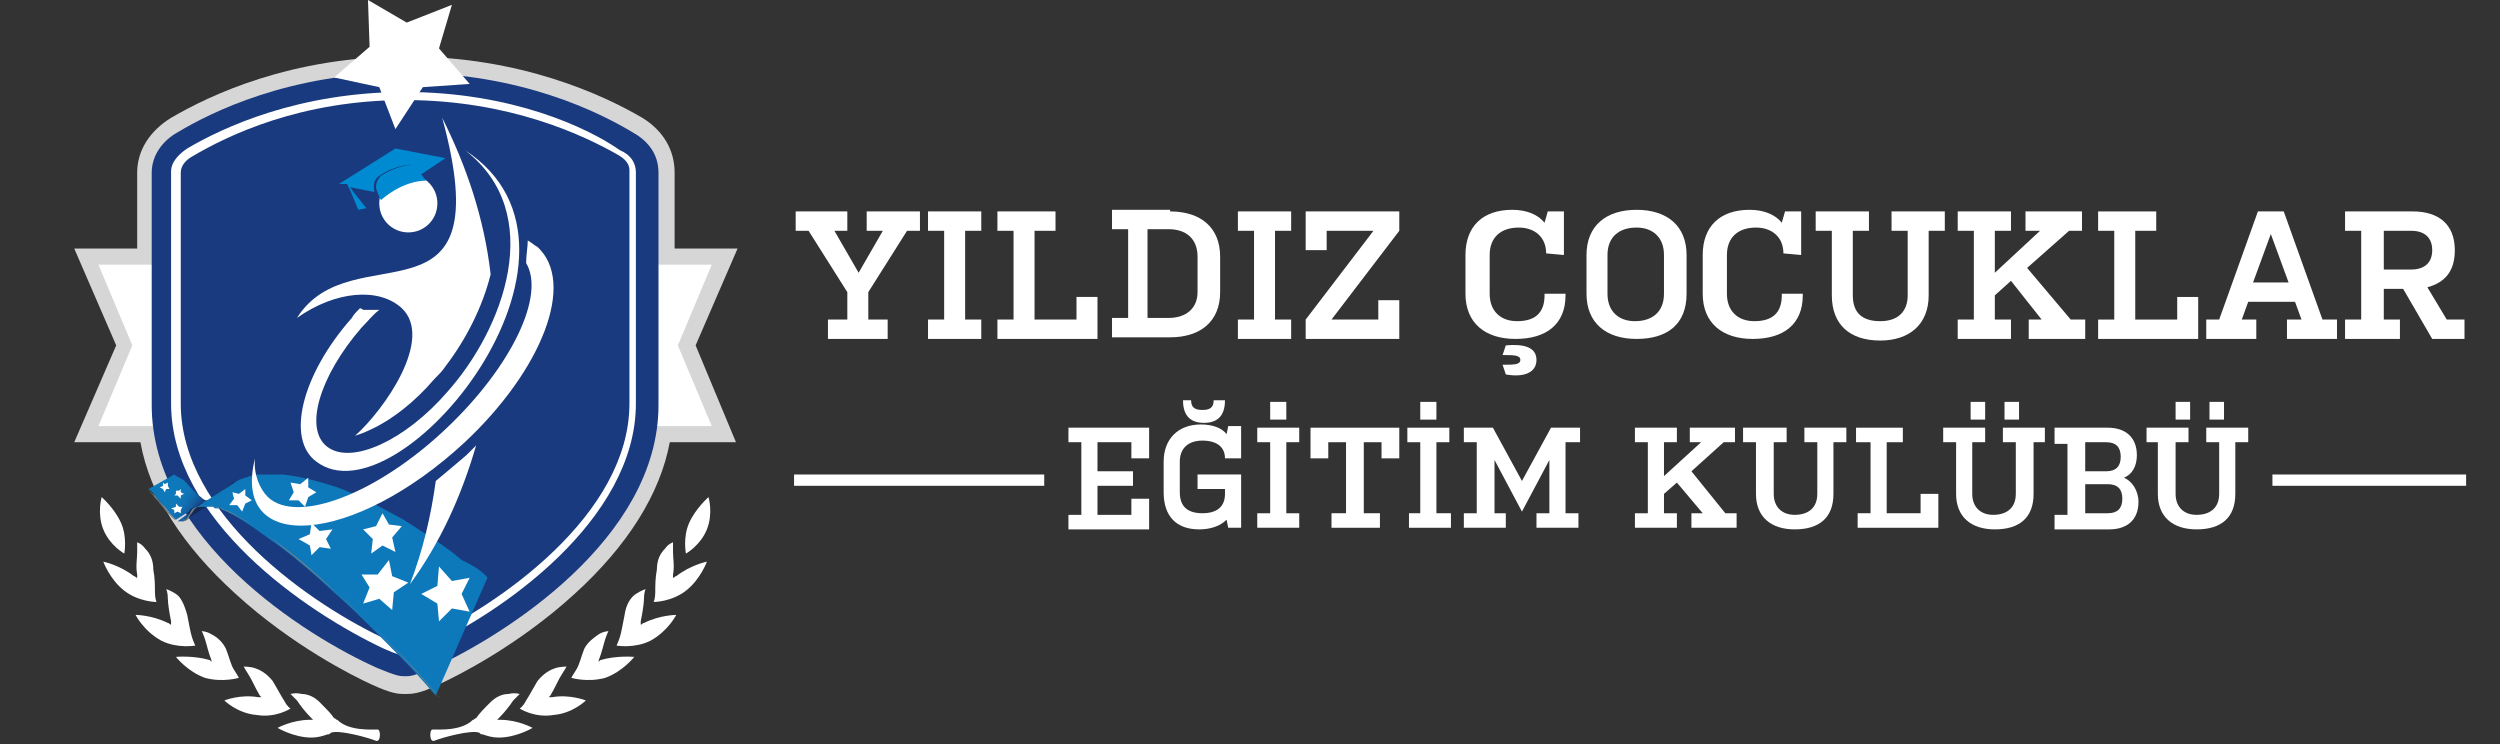 <?xml version="1.0" encoding="utf-8"?>
<!-- Generator: Adobe Illustrator 24.0.0, SVG Export Plug-In . SVG Version: 6.00 Build 0)  -->
<svg version="1.1" id="Layer_1" xmlns="http://www.w3.org/2000/svg" xmlns:xlink="http://www.w3.org/1999/xlink" x="0px" y="0px"
	 viewBox="0 0 154.9 46.1" style="enable-background:new 0 0 154.9 46.1;" xml:space="preserve">
<rect x="0" y="0" width="154.9" height="46.1" fill="#333333" stroke="none"/>
<style type="text/css">
	.st0{fill-rule:evenodd;clip-rule:evenodd;fill:#D7D6D7;}
	.st1{fill-rule:evenodd;clip-rule:evenodd;fill:#FFFFFF;}
	.st2{fill-rule:evenodd;clip-rule:evenodd;fill:#1A3A7F;}
	.st3{fill-rule:evenodd;clip-rule:evenodd;fill:url(#SVGID_1_);}
	.st4{fill-rule:evenodd;clip-rule:evenodd;fill:#008AD1;}
	.st5{fill-rule:evenodd;clip-rule:evenodd;fill:#142956;}
	.st6{fill-rule:evenodd;clip-rule:evenodd;fill:#0E79BA;}
	.st7{fill-rule:evenodd;clip-rule:evenodd;fill:#717E85;}
	.st8{fill:#FFFFFF;}
</style>
<g>
	<path class="st0" d="M43.1,21.4l2.6-6h-3.9v-4.7c0-1.4-0.7-2.6-2-3.4c-2.4-1.4-7.5-3.8-14.6-3.8c-7.2,0-12.2,2.4-14.6,3.8
		c-1.3,0.8-2.1,2-2.1,3.4v4.7H4.6l2.6,6l-2.6,6h4.1c0.6,3.3,2.6,6.4,5.9,9.4c3.5,3.2,7.3,5.1,8.4,5.6c1.3,0.6,1.7,0.6,2.1,0.6h0
		c0.4,0,0.9,0,2.1-0.6c1.1-0.5,4.9-2.4,8.4-5.6c3.3-3,5.3-6.2,5.9-9.4h4.1L43.1,21.4z"/>
	<path class="st1" d="M42.7,32.4c-0.4,0.9-0.2,1.9-0.2,1.9c0,0,0.9-0.5,1.3-1.5c0.4-1,0.1-2,0.1-2C43.9,30.8,43.1,31.5,42.7,32.4"/>
	<path class="st1" d="M34.4,41.4c0.3-0.1,0.7-0.1,0.7-0.1c0,0-0.1,0.2-0.3,0.5c-0.2,0.3-0.4,0.8-0.7,1.3c0,0-0.1,0.1-0.1,0.1
		c0.1,0,0.1,0,0.2,0c1.1-0.2,2.1,0.2,2.1,0.2c0,0-0.8,0.8-2,0.9c-1.2,0.2-2.1-0.4-2.1-0.4l0,0c0,0,0,0,0,0c0,0,0.2-0.1,0.4-0.5
		c0.2-0.3,0.4-0.7,0.7-1.2C33.7,41.7,34.1,41.5,34.4,41.4"/>
	<path class="st1" d="M37.1,39.3c0.3-0.2,0.7-0.2,0.6-0.2c0,0-0.1,0.2-0.2,0.5c-0.1,0.3-0.2,0.8-0.4,1.3c0,0.1,0,0.1-0.1,0.1
		c0.1,0,0.1,0,0.2-0.1c1-0.3,2.1-0.2,2.1-0.2c0,0-0.7,0.9-1.8,1.3c-1.1,0.3-2.1,0-2.1,0c0,0,0,0,0,0c0,0,0,0,0,0
		c0,0,0.1-0.2,0.3-0.5c0.2-0.3,0.3-0.8,0.5-1.3C36.4,39.8,36.8,39.5,37.1,39.3"/>
	<path class="st1" d="M39.4,36.8c0.3-0.2,0.6-0.3,0.6-0.3c0,0-0.1,0.2-0.1,0.6c0,0.3-0.1,0.9-0.2,1.4c0,0.1,0,0.1,0,0.2
		c0.1,0,0.1-0.1,0.2-0.1c1-0.5,2-0.5,2-0.5c0,0-0.5,1-1.6,1.6c-1,0.5-2.1,0.3-2.1,0.3v0c0,0,0,0,0,0c0,0,0.1-0.2,0.2-0.5
		c0.1-0.3,0.2-0.9,0.3-1.4C38.8,37.4,39.1,37,39.4,36.8"/>
	<path class="st1" d="M41.2,34c0.2-0.3,0.5-0.4,0.5-0.4c0,0,0,0.2,0,0.6c0,0.4,0.1,0.9,0,1.4c0,0.1,0,0.1,0,0.2
		c0.1,0,0.1-0.1,0.2-0.1c0.9-0.7,1.9-0.9,1.9-0.9c0,0-0.4,1.1-1.3,1.8c-0.9,0.7-2,0.7-2,0.7c0,0,0,0,0,0c0,0,0,0,0,0
		c0,0,0.1-0.2,0.1-0.6c0-0.4,0-0.9,0.1-1.4C40.7,34.7,40.9,34.3,41.2,34"/>
	<path class="st1" d="M31.5,43c0.4-0.1,0.7,0,0.7,0c0,0-0.1,0.1-0.4,0.4c-0.2,0.3-0.5,0.7-0.9,1.1c0,0-0.1,0.1-0.1,0.1
		c0.1,0,0.1,0,0.2,0c1.1,0,2,0.5,2,0.5c0,0-1,0.6-2.1,0.6c-0.4,0-0.7-0.1-1-0.2c-0.1,0-0.1,0-0.2-0.1c-0.5-0.2-2.3,0.3-2.8,0.5
		c-0.3,0.1-0.3-0.7-0.1-0.7c0.4,0,1.8,0.1,2.5-0.6c0.1,0,0.1-0.1,0.2-0.1c0.2-0.3,0.5-0.6,0.9-1C30.7,43.2,31.1,43,31.5,43"/>
	<path class="st1" d="M7.5,32.4c0.4,0.9,0.2,1.9,0.2,1.9c0,0-0.9-0.5-1.3-1.5c-0.4-1-0.1-2-0.1-2C6.3,30.8,7.1,31.5,7.5,32.4"/>
	<path class="st1" d="M15.8,41.4c-0.3-0.1-0.7-0.1-0.7-0.1c0,0,0.1,0.2,0.3,0.5c0.2,0.3,0.4,0.8,0.7,1.3c0,0,0.1,0.1,0.1,0.1
		c-0.1,0-0.1,0-0.2,0c-1.1-0.2-2.1,0.2-2.1,0.2c0,0,0.8,0.8,2,0.9c1.2,0.2,2.1-0.4,2.1-0.4l0,0c0,0,0,0,0,0c0,0-0.2-0.1-0.4-0.5
		c-0.2-0.3-0.4-0.7-0.7-1.2C16.5,41.7,16.1,41.5,15.8,41.4"/>
	<path class="st1" d="M13.1,39.3c-0.3-0.2-0.7-0.2-0.6-0.2c0,0,0.1,0.2,0.2,0.5c0.1,0.3,0.2,0.8,0.4,1.3c0,0.1,0,0.1,0.1,0.1
		c-0.1,0-0.1,0-0.2-0.1c-1-0.3-2.1-0.2-2.1-0.2c0,0,0.7,0.9,1.8,1.3c1.1,0.3,2.1,0,2.1,0c0,0,0,0,0,0c0,0,0,0,0,0
		c0,0-0.1-0.2-0.3-0.5c-0.2-0.3-0.3-0.8-0.5-1.3C13.8,39.8,13.5,39.5,13.1,39.3"/>
	<path class="st1" d="M10.9,36.8c-0.3-0.2-0.6-0.3-0.6-0.3c0,0,0.1,0.2,0.1,0.6c0,0.3,0.1,0.9,0.2,1.4c0,0.1,0,0.1,0,0.2
		c-0.1,0-0.1-0.1-0.2-0.1c-1-0.5-2-0.5-2-0.5c0,0,0.5,1,1.6,1.6c1,0.5,2.1,0.3,2.1,0.3v0c0,0,0,0,0,0c0,0-0.1-0.2-0.2-0.5
		c-0.1-0.3-0.2-0.9-0.3-1.4C11.4,37.4,11.2,37,10.9,36.8"/>
	<path class="st1" d="M9,34c-0.2-0.3-0.5-0.4-0.5-0.4c0,0,0,0.2,0,0.6c0,0.4-0.1,0.9,0,1.4c0,0.1,0,0.1,0,0.2
		c-0.1,0-0.1-0.1-0.2-0.1c-0.9-0.7-1.9-0.9-1.9-0.9c0,0,0.4,1.1,1.3,1.8c0.9,0.7,2,0.7,2,0.7c0,0,0,0,0,0c0,0,0,0,0,0
		c0,0-0.1-0.2-0.1-0.6c0-0.4,0-0.9-0.1-1.4C9.5,34.7,9.3,34.3,9,34"/>
	<path class="st1" d="M18.7,43c-0.4-0.1-0.7,0-0.7,0c0,0,0.1,0.1,0.4,0.4c0.2,0.3,0.5,0.7,0.9,1.1c0,0,0.1,0.1,0.1,0.1
		c-0.1,0-0.1,0-0.2,0c-1.1,0-2,0.5-2,0.5c0,0,1,0.6,2.1,0.6c0.4,0,0.7-0.1,1-0.2c0.1,0,0.1,0,0.2-0.1c0.5-0.2,2.3,0.3,2.8,0.5
		c0.3,0.1,0.3-0.7,0.1-0.7c-0.4,0-1.8,0.1-2.5-0.6c-0.1,0-0.1-0.1-0.2-0.1c-0.2-0.3-0.5-0.6-0.9-1C19.5,43.2,19.1,43,18.7,43"/>
	<polygon class="st1" points="44.1,16.4 6.1,16.4 8.2,21.4 6.1,26.4 44.1,26.4 42,21.4 	"/>
	<path class="st2" d="M39.2,8.2c-2-1.2-6.9-3.7-14.1-3.7C17.9,4.5,13,7,11,8.2c-0.9,0.5-1.6,1.4-1.6,2.5v14.4
		c0,8.3,9.5,14.3,14,16.3c1.2,0.5,1.4,0.5,1.7,0.5c0.3,0,0.5,0,1.7-0.5c4.4-2,14-8,14-16.3l0-14.4C40.8,9.5,40.1,8.7,39.2,8.2"/>
	<path class="st1" d="M25.1,5.7c-6.6,0-11.3,2.2-13.5,3.5c-0.6,0.4-1,0.9-1,1.4v14.4c0,7.2,8.3,12.9,13.2,15.2
		c0.9,0.4,1.1,0.4,1.2,0.4h0c0.1,0,0.3,0,1.2-0.4c4.9-2.2,13.2-8,13.2-15.2V10.7c0-0.6-0.3-1.1-1-1.4C36.4,7.9,31.7,5.7,25.1,5.7
		L25.1,5.7z M25.1,6.2c6.5,0,11.1,2.2,13.2,3.4c0.7,0.4,0.7,0.8,0.7,1v14.4c0,6.9-8.1,12.5-12.9,14.7c-0.8,0.3-0.9,0.4-1,0.4l0,0
		c0,0-0.2,0-1-0.4c-4.8-2.2-12.9-7.8-12.9-14.7V10.7c0-0.1,0-0.6,0.7-1C14.1,8.4,18.6,6.2,25.1,6.2z"/>
	<linearGradient id="SVGID_1_" gradientUnits="userSpaceOnUse" x1="9.947" y1="30.04" x2="12.255" y2="31.617">
		<stop  offset="0.277" style="stop-color:#0E79BA"/>
		<stop  offset="0.541" style="stop-color:#0E77B8"/>
		<stop  offset="0.693" style="stop-color:#106EB0"/>
		<stop  offset="0.818" style="stop-color:#1360A3"/>
		<stop  offset="0.926" style="stop-color:#164D90"/>
		<stop  offset="1" style="stop-color:#1A3A7F"/>
	</linearGradient>
	<path class="st3" d="M12.8,31l-1.9,1.2c0,0,0,0,0,0c0,0,0,0,0,0c0,0,0,0,0,0c0,0,0,0,0,0c-0.1-0.1-0.3-0.3-0.4-0.4
		c-0.1-0.2-0.3-0.4-0.5-0.6c-0.2-0.2-0.3-0.4-0.4-0.5c-0.1-0.2-0.3-0.3-0.4-0.4l1.6-0.9c0.1,0.1,0.3,0.2,0.5,0.3
		c0.2,0.1,0.3,0.3,0.5,0.5c0.2,0.2,0.3,0.3,0.5,0.5c0.2,0.1,0.3,0.3,0.5,0.3C12.7,31,12.7,31,12.8,31C12.7,31,12.7,31,12.8,31
		C12.7,31,12.7,31,12.8,31C12.7,31,12.8,31,12.8,31C12.8,31,12.8,31,12.8,31c0.1,0,0.1,0,0.1,0c0,0,0,0,0.1,0c0,0,0,0,0.1,0
		c0,0,0.1,0,0.1,0c0,0,0.1,0,0.1,0c0,0,0.1,0,0.1,0c0,0,0.1,0,0.1-0.1v0l-2.1,1.4c0,0,0,0-0.1,0c0,0,0,0-0.1,0c0,0,0,0-0.1,0
		c0,0-0.1,0-0.1,0c0,0,0,0,0,0c0,0,0,0,0,0c0,0,0,0,0,0c0,0,0,0,0,0L12.8,31z"/>
	<path class="st1" d="M25.3,10.8c-1,0-1.8,0.8-1.8,1.8c0,1,0.8,1.8,1.8,1.8c1,0,1.8-0.8,1.8-1.8C27.1,11.6,26.3,10.8,25.3,10.8"/>
	<path class="st1" d="M22.3,19.1c-0.2,0.2-0.4,0.4-0.5,0.6c-3.1,3.5-4.1,7.5-2.2,8.9c5.1,3.9,18.9-13,9.2-19.3
		c5.1,3.9,2.4,11.1-1.1,15c-2.6,3-5.9,4.5-7.4,3.4c-1.5-1.1-0.5-4.4,2.1-7.4c0.4-0.4,0.7-0.8,1.1-1.1c-0.3,0-0.7,0-1,0
		C22.4,19.1,22.3,19.1,22.3,19.1"/>
	<polygon class="st1" points="22.8,0 25.2,1.4 28,0.3 27.2,3 29.1,5.2 26.2,5.4 24.5,8 23.5,5.4 20.7,4.8 22.9,2.9 	"/>
	<path class="st4" d="M21.5,11.4L21,11.4l3.5-2.2l3.1,0.6l-1.5,1l0.3,0.4c0,0-1.3-0.1-2.8,1.2c0,0-0.3-0.6-0.3-0.8
		c0-0.1,0-0.4,0.3-0.7c0.3-0.2,1-0.6,1.9-0.7c0,0-1,0-2,0.7c-0.5,0.3-0.3,1-0.3,1l-1.5-0.3l0.2,0.3l0.8,1L22.2,13l-0.5-1.2
		L21.5,11.4z"/>
	<path class="st5" d="M14.7,29.6L14.7,29.6L14.7,29.6L14.7,29.6L14.7,29.6L14.7,29.6L14.7,29.6L14.7,29.6L14.7,29.6L14.7,29.6
		L14.7,29.6L14.7,29.6L14.7,29.6L14.7,29.6L14.7,29.6L14.7,29.6L14.7,29.6L14.7,29.6L14.7,29.6l-0.1,0.1l0,0v0l0,0l0,0l0,0l0,0l0,0
		l0,0h0l0,0l0,0v0l0,0 M13.5,30.9l-2.1,1.4c0,0,0.1-0.1,0.1-0.1c0-0.1,0.1-0.1,0.1-0.2c0-0.1,0.1-0.2,0.1-0.3
		c0.1-0.1,0.1-0.2,0.2-0.2c1.9-0.9,2-1.3,2.7-1.7l0,0l0,0l0,0l0,0h0l0,0l0,0l0,0l0,0l0,0l0,0l0,0l0,0l0,0l0,0l0,0l0,0l0,0l0,0l0,0
		l0,0l0,0l0,0l0,0l0,0l0,0l0,0l0,0l0,0l0,0l0,0l0,0l0,0l0,0l0,0l0,0l0,0l0,0l0,0l0,0l0,0l0,0l0,0l0,0c-0.1,0.1-0.2,0.2-0.3,0.4
		c-0.1,0.1-0.2,0.2-0.2,0.3l0,0l0,0l0,0l0,0l0,0l0,0l0,0l0,0l0,0l0,0l0,0l0,0l0,0l0,0l0,0l0,0l0,0l0,0l0,0l0,0l0,0l0,0l0,0l0,0l0,0
		l0,0l0,0l0,0l0,0v0l0,0v0l0,0l0,0l0,0l0,0l0,0l0,0v0l0,0l0,0v0l0,0L13.5,30.9L13.5,30.9L13.5,30.9L13.5,30.9L13.5,30.9L13.5,30.9
		L13.5,30.9L13.5,30.9L13.5,30.9L13.5,30.9L13.5,30.9L13.5,30.9L13.5,30.9L13.5,30.9L13.5,30.9L13.5,30.9L13.5,30.9L13.5,30.9
		L13.5,30.9L13.5,30.9L13.5,30.9L13.5,30.9L13.5,30.9L13.5,30.9L13.5,30.9L13.5,30.9L13.5,30.9L13.5,30.9L13.5,30.9L13.5,30.9
		L13.5,30.9L13.5,30.9L13.5,30.9L13.5,30.9L13.5,30.9L13.5,30.9L13.5,30.9L13.5,30.9L13.5,30.9z"/>
	<path class="st6" d="M30.2,35.8L27,43.1c-0.2-0.2-0.9-1.1-2.1-2.3c-1.1-1.1-2.5-2.6-4.1-4c-1.4-1.3-2.8-2.5-4.1-3.4
		c-1.1-0.8-2.1-1.5-2.9-1.8c0,0-0.1,0-0.1-0.1c0,0-0.1,0-0.1,0c0,0-0.1,0-0.1,0c0,0-0.1,0-0.1,0c-0.1,0-0.1,0-0.2-0.1
		c-0.1,0-0.1,0-0.2,0c-0.1,0-0.1,0-0.2,0c0,0-0.1,0-0.1,0c-0.1,0-0.2,0-0.3,0c-0.1,0-0.1,0-0.2,0c-0.1,0-0.1,0-0.2,0.1
		c0,0-0.1,0-0.1,0.1l2.8-1.8c0.1,0,0.1-0.1,0.2-0.1c0.1,0,0.2-0.1,0.3-0.1c0.1,0,0.2-0.1,0.3-0.1c0.1,0,0.2-0.1,0.4-0.1
		c0.1,0,0.1,0,0.2,0c0.1,0,0.1,0,0.2,0c0.1,0,0.2,0,0.2,0c0.1,0,0.2,0,0.2,0c0.1,0,0.1,0,0.2,0c0.1,0,0.1,0,0.2,0c0.1,0,0.1,0,0.2,0
		c0.1,0,0.1,0,0.2,0c1,0.1,2.2,0.4,3.4,0.8c1.4,0.5,2.8,1.3,4.1,2c1.4,0.9,2.7,1.7,3.6,2.5C29.5,35.1,30.1,35.6,30.2,35.8L30.2,35.8
		z"/>
	<g>
		<g>
			<g>
				<polygon class="st1" points="19.3,32.4 19.8,32.9 20.6,32.8 20.2,33.4 20.5,34 19.8,33.9 19.3,34.4 19.2,33.8 18.5,33.4 
					19.2,33.1 				"/>
			</g>
			<g>
				<polygon class="st1" points="14.4,30.5 14.8,30.6 15.2,30.3 15.2,30.7 15.6,31 15.2,31.2 15,31.7 14.7,31.3 14.2,31.3 
					14.5,30.9 				"/>
			</g>
			<g>
				<polygon class="st1" points="18,29.9 18.6,30 19.1,29.6 19.1,30.2 19.6,30.5 19.1,30.8 18.9,31.4 18.5,31 17.9,31 18.2,30.5 
									"/>
			</g>
			<g>
				<polygon class="st1" points="10.1,29.9 10.2,30 10.4,29.9 10.4,30.1 10.5,30.3 10.3,30.3 10.2,30.5 10.1,30.3 9.9,30.2 
					10.1,30.1 				"/>
			</g>
			<g>
				<polygon class="st1" points="10.9,30.4 11.1,30.4 11.2,30.3 11.2,30.5 11.4,30.6 11.2,30.7 11.2,30.9 11,30.7 10.8,30.7 
					10.9,30.6 				"/>
			</g>
			<g>
				<polygon class="st1" points="10.9,31.2 11.1,31.4 11.3,31.4 11.2,31.6 11.2,31.8 11,31.7 10.8,31.8 10.8,31.6 10.6,31.5 
					10.9,31.4 				"/>
			</g>
			<g>
				<polygon class="st1" points="22.5,32.8 23.3,32.6 23.7,31.8 24.1,32.5 24.9,32.6 24.3,33.3 24.5,34.2 23.7,33.8 23,34.3 
					23.1,33.4 				"/>
			</g>
			<g>
				<polygon class="st1" points="22.4,35.6 23.4,35.6 24.1,34.7 24.3,35.7 25.3,36.1 24.4,36.7 24.3,37.8 23.5,37.1 22.5,37.4 
					22.9,36.4 				"/>
			</g>
			<g>
				<polygon class="st1" points="26.1,36.8 27.1,36.3 27.2,35.1 28,36 29.1,35.8 28.6,36.8 29.1,37.9 28,37.7 27.2,38.5 27.1,37.4 
									"/>
			</g>
		</g>
	</g>
	<path class="st1" d="M32.7,14.9c0.2,0.1,0.4,0.3,0.6,0.4c2.4,2.2,0.3,7.6-4.5,12.1c-6.9,6.4-14.5,7-13,1c-0.1,1,0.3,1.9,0.8,2.4
		c1.8,1.7,6.8-0.2,11.1-4.3c4-3.8,6.1-8.2,4.9-10.2C32.6,15.8,32.7,15.3,32.7,14.9"/>
	<path class="st1" d="M29.5,27.6L29.5,27.6c-0.9,3.1-2.2,6-4.1,8.6c0.8-2.1,1.3-4.2,1.6-6.4c0.6-0.5,1.2-1,1.9-1.6
		C29.1,28,29.3,27.8,29.5,27.6 M18.4,19.7c3.4-5.4,12.7,1.2,9-12.4c1.5,3,2.6,6.2,3,9.7c-0.5,2-1.5,4-2.8,5.7
		c-0.2,0.3-0.4,0.5-0.7,0.8c-1.2,1.4-2.6,2.5-3.9,3.1c-0.4,0.2-0.7,0.3-1,0.4c1.8-1.6,4.9-6,2.9-7.9C23.5,17.8,20.8,18,18.4,19.7z"
		/>
	<path class="st7" d="M9.1,30.3c0.1,0.1,0.2,0.2,0.4,0.4c0.1,0.2,0.3,0.3,0.4,0.5c0.2,0.2,0.3,0.4,0.5,0.6c0.2,0.2,0.3,0.3,0.4,0.4
		c0,0,0,0,0.1,0c0,0,0,0,0.1,0c0,0,0,0,0.1,0c0,0,0,0,0.1,0c0.1,0,0.2,0,0.3,0c0.1-0.1,0.1-0.2,0.2-0.3c0.1-0.1,0.1-0.3,0.3-0.4
		c0.2-0.1,0.4-0.2,0.8-0.2c0.1,0,0.2,0,0.2,0c0.1,0,0.2,0,0.3,0.1c0.1,0,0.2,0.1,0.3,0.1c0.1,0,0.2,0.1,0.3,0.1
		c0.9,0.4,1.9,1,3.1,1.9c1.4,1.1,2.9,2.4,4.4,3.7c1.6,1.5,3.1,3,4.1,4.1c1.1,1.2,1.7,1.9,1.7,1.9c0,0,0,0,0,0c0,0,0-0.1-0.1-0.1
		c0,0-0.1-0.1-0.1-0.2c-0.1-0.1-0.1-0.1-0.2-0.2c-0.5-0.6-1.4-1.6-2.6-2.8c-1.1-1.1-2.5-2.4-3.9-3.7c-1.2-1.1-2.5-2.2-3.7-3
		c-1-0.7-1.9-1.3-2.6-1.6c-0.1,0-0.2-0.1-0.3-0.1c-0.1,0-0.2-0.1-0.3-0.1c-0.1,0-0.2,0-0.3-0.1c-0.1,0-0.2,0-0.2,0
		c-0.4,0-0.7,0.1-0.8,0.2c-0.1,0.1-0.2,0.3-0.3,0.4c-0.1,0.1-0.1,0.3-0.2,0.3c-0.1,0.1-0.2,0.1-0.3,0c0,0,0,0-0.1,0c0,0,0,0-0.1,0
		c0,0,0,0-0.1,0c0,0,0,0-0.1,0c-0.1-0.1-0.3-0.3-0.4-0.4c-0.1-0.2-0.3-0.4-0.5-0.6c-0.2-0.2-0.3-0.4-0.4-0.5
		C9.3,30.5,9.2,30.4,9.1,30.3"/>
</g>
<g>
	<path class="st8" d="M57,14.3h-0.8l-2.4,3.8v1.7H55V21h-3.7v-1.2h1.2v-1.7l-2.4-3.8h-0.8v-1.2h3.2v1.2h-0.8l1.5,2.6l1.5-2.6h-1
		v-1.2H57V14.3z"/>
	<path class="st8" d="M59.8,19.8h1V21h-3.3v-1.2h1v-5.5h-1v-1.2h3.3v1.2h-1V19.8z"/>
	<path class="st8" d="M65.4,14.3h-1.3v5.5h2.6v-1.4h1.3V21h-6.2v-1.2h1v-5.5h-1v-1.2h3.6V14.3z"/>
	<path class="st8" d="M72.5,13.1c1.9,0,3.1,1,3.1,2.8v2.2c0,1.8-1.2,2.8-3.1,2.8h-3.6v-1.2h1v-5.5h-1v-1.2H72.5z M74.2,15.9
		c0-1.1-0.7-1.7-1.8-1.7h-1.3v5.5h1.3c1.1,0,1.8-0.6,1.8-1.6V15.9z"/>
	<path class="st8" d="M79,19.8h1V21h-3.3v-1.2h1v-5.5h-1v-1.2H80v1.2h-1V19.8z"/>
	<path class="st8" d="M85.1,14.3h-2.9v1.2h-1.3v-2.4h5.8v1.2l-4.2,5.5h2.9v-1.2h1.3V21h-5.8v-1.2L85.1,14.3z"/>
	<path class="st8" d="M95.8,15.7c0-1-0.7-1.6-1.7-1.6c-1.1,0-1.8,0.6-1.8,1.7v2.4c0,1.1,0.7,1.7,1.7,1.7c1.1,0,1.7-0.5,1.7-1.6v-0.1
		h1.3v0.1c0,1.8-1.2,2.7-3.1,2.7s-3.1-1-3.1-2.8v-2.4c0-1.8,1.1-2.8,2.9-2.8c0.9,0,1.6,0.3,2,0.8l0.2-0.7h1v2.7L95.8,15.7L95.8,15.7
		z M93.1,22.6c0.7,0,1.1,0,1.1-0.3s-0.4-0.3-1.1-0.3l0.2-0.6c1.1-0.1,1.9,0.1,1.9,0.9c0,0.8-0.8,1.1-1.9,0.9L93.1,22.6z"/>
	<path class="st8" d="M104.5,18.2c0,1.9-1.2,2.8-3.1,2.8c-1.9,0-3.1-1-3.1-2.8v-2.4c0-1.8,1.2-2.8,3.1-2.8c1.9,0,3.1,1,3.1,2.8V18.2
		z M103.1,15.8c0-1.1-0.7-1.7-1.7-1.7c-1.1,0-1.8,0.6-1.8,1.7v2.4c0,1.1,0.7,1.7,1.7,1.7c1.1,0,1.8-0.6,1.8-1.7V15.8z"/>
	<path class="st8" d="M110.5,15.7c0-1-0.7-1.6-1.7-1.6c-1.1,0-1.8,0.6-1.8,1.7v2.4c0,1.1,0.7,1.7,1.7,1.7c1.1,0,1.7-0.5,1.7-1.6
		v-0.1h1.3v0.1c0,1.8-1.2,2.7-3.1,2.7s-3.1-1-3.1-2.8v-2.4c0-1.8,1.1-2.8,2.9-2.8c0.9,0,1.6,0.3,2,0.8l0.2-0.7h1v2.7L110.5,15.7
		L110.5,15.7z"/>
	<path class="st8" d="M112.5,13.1h3.3v1.2h-1v4c0,1.1,0.6,1.6,1.7,1.6c1.1,0,1.7-0.6,1.7-1.6v-4h-1v-1.2h3.3v1.2h-1v4
		c0,1.8-1.2,2.8-3,2.8c-1.9,0-3-1-3-2.8v-4h-1V13.1z"/>
	<path class="st8" d="M125.5,13.1h3.5v1.2h-0.8l-2.6,2.3l2.7,3.2h0.9V21h-3.5v-1.2h0.8l-1.9-2.4l-1,0.9v1.5h1V21h-3.3v-1.2h1v-5.5
		h-1v-1.2h3.3v1.2h-1v2.6l2.8-2.6h-0.9V13.1z"/>
	<path class="st8" d="M133.6,14.3h-1.3v5.5h2.6v-1.4h1.3V21H130v-1.2h1v-5.5h-1v-1.2h3.6V14.3z"/>
	<path class="st8" d="M136.6,19.8h0.9l2.4-6.7h1.6l2.4,6.7h0.9V21h-3.1v-1.2h0.9l-0.4-1.1h-2.9l-0.4,1.1h0.9V21h-3.1V19.8z
		 M139.6,17.5h2.2l-1.1-3L139.6,17.5z"/>
	<path class="st8" d="M145.4,13.1h4.1c1.6,0,2.6,0.8,2.6,2.4c0,1.3-0.6,2-1.7,2.3l1.2,2h1.1V21h-2l-1.8-3.1h-1.2v1.9h1V21h-3.4v-1.2
		h1v-5.5h-1V13.1z M147.7,16.7h1.7c0.8,0,1.3-0.4,1.3-1.2s-0.5-1.2-1.3-1.2h-1.7V16.7z"/>
	<path class="st8" d="M67,27.4h-0.8v-0.9h5v1.9h-1.1v-1H68v1.8h2.2v0.9H68v1.8h2.1v-1h1.1v1.9h-5v-0.9H67V27.4z"/>
	<path class="st8" d="M75.9,28.4c0-0.7-0.5-1.1-1.4-1.1c-0.9,0-1.4,0.5-1.4,1.3v1.9c0,0.9,0.5,1.3,1.4,1.3c0.9,0,1.4-0.4,1.4-1.2
		v-0.3h-1.7v-0.9h2.7v3.3h-0.8L76,32.2c-0.4,0.4-1,0.6-1.7,0.6c-1.4,0-2.2-0.8-2.2-2.3v-1.9c0-1.4,0.9-2.3,2.3-2.3
		c0.7,0,1.3,0.2,1.6,0.6l0.1-0.5h0.8v2L75.9,28.4L75.9,28.4z M73.8,24.8c0,0.5,0.3,0.6,0.7,0.6c0.4,0,0.7-0.1,0.7-0.6h0.7
		c0,1-0.5,1.4-1.3,1.4c-0.8,0-1.3-0.4-1.3-1.4H73.8z"/>
	<path class="st8" d="M79.7,31.8h0.8v0.9h-2.6v-0.9h0.8v-4.4h-0.8v-0.9h2.6v0.9h-0.8V31.8z M78.7,24.9h1V26h-1V24.9z"/>
	<path class="st8" d="M82.4,31.8h1v-4.4h-1.1v1h-1.1v-1.9h5.5v1.9h-1.1v-1h-1.1v4.4h1v0.9h-3V31.8z"/>
	<path class="st8" d="M89.1,31.8h0.8v0.9h-2.6v-0.9H88v-4.4h-0.8v-0.9h2.6v0.9h-0.8V31.8z M88,24.9h1V26h-1V24.9z"/>
	<path class="st8" d="M92.5,31.8h0.8v0.9h-2.6v-0.9h0.8v-4.4h-0.8v-0.9h1.8l1.8,3.3l1.8-3.3h1.8v0.9H97v4.4h0.8v0.9h-2.6v-0.9h0.8
		v-3.3l-1.7,3.2l-1.7-3.2V31.8z"/>
	<path class="st8" d="M104.7,26.5h2.8v0.9h-0.7l-2,1.8l2.1,2.6h0.7v0.9h-2.8v-0.9h0.7l-1.6-1.9l-0.8,0.7v1.2h0.8v0.9h-2.6v-0.9h0.8
		v-4.4h-0.8v-0.9h2.6v0.9h-0.8v2.1l2.3-2.1h-0.7V26.5z"/>
	<path class="st8" d="M108.1,26.5h2.6v0.9h-0.8v3.2c0,0.8,0.5,1.3,1.3,1.3c0.8,0,1.4-0.4,1.4-1.3v-3.2h-0.8v-0.9h2.6v0.9h-0.8v3.2
		c0,1.5-0.9,2.2-2.4,2.2c-1.5,0-2.4-0.8-2.4-2.2v-3.2h-0.8V26.5z"/>
	<path class="st8" d="M117.9,27.4h-1v4.4h2.1v-1.2h1.1v2.1h-5v-0.9h0.8v-4.4H115v-0.9h2.9V27.4z"/>
	<path class="st8" d="M120.4,26.5h2.6v0.9h-0.8v3.2c0,0.8,0.5,1.3,1.3,1.3c0.8,0,1.4-0.4,1.4-1.3v-3.2h-0.8v-0.9h2.6v0.9H126v3.2
		c0,1.5-0.9,2.2-2.4,2.2c-1.5,0-2.4-0.8-2.4-2.2v-3.2h-0.8V26.5z M122.1,24.9h0.9V26h-0.9V24.9z M124.2,24.9h0.9V26h-0.9V24.9z"/>
	<path class="st8" d="M127.3,26.5h3.3c1.1,0,1.8,0.6,1.8,1.7c0,0.7-0.3,1.2-0.8,1.4c0.5,0.2,0.9,0.8,0.9,1.5c0,1.1-0.7,1.7-1.8,1.7
		h-3.4v-0.9h0.8v-4.4h-0.8V26.5z M129.2,29.2h1.3c0.6,0,0.9-0.3,0.9-0.9s-0.3-0.9-0.9-0.9h-1.3V29.2z M129.2,31.8h1.4
		c0.6,0,0.9-0.3,0.9-0.9c0-0.6-0.3-0.9-0.9-0.9h-1.4V31.8z"/>
	<path class="st8" d="M133,26.5h2.6v0.9h-0.8v3.2c0,0.8,0.5,1.3,1.3,1.3c0.8,0,1.4-0.4,1.4-1.3v-3.2h-0.8v-0.9h2.6v0.9h-0.8v3.2
		c0,1.5-0.9,2.2-2.4,2.2c-1.5,0-2.4-0.8-2.4-2.2v-3.2H133V26.5z M134.8,24.9h0.9V26h-0.9V24.9z M136.9,24.9h0.9V26h-0.9V24.9z"/>
	<g>
		<g>
			<rect x="49.2" y="29.4" class="st8" width="15.5" height="0.7"/>
		</g>
	</g>
	<g>
		<g>
			<rect x="140.8" y="29.4" class="st8" width="12" height="0.7"/>
		</g>
	</g>
</g>
</svg>
